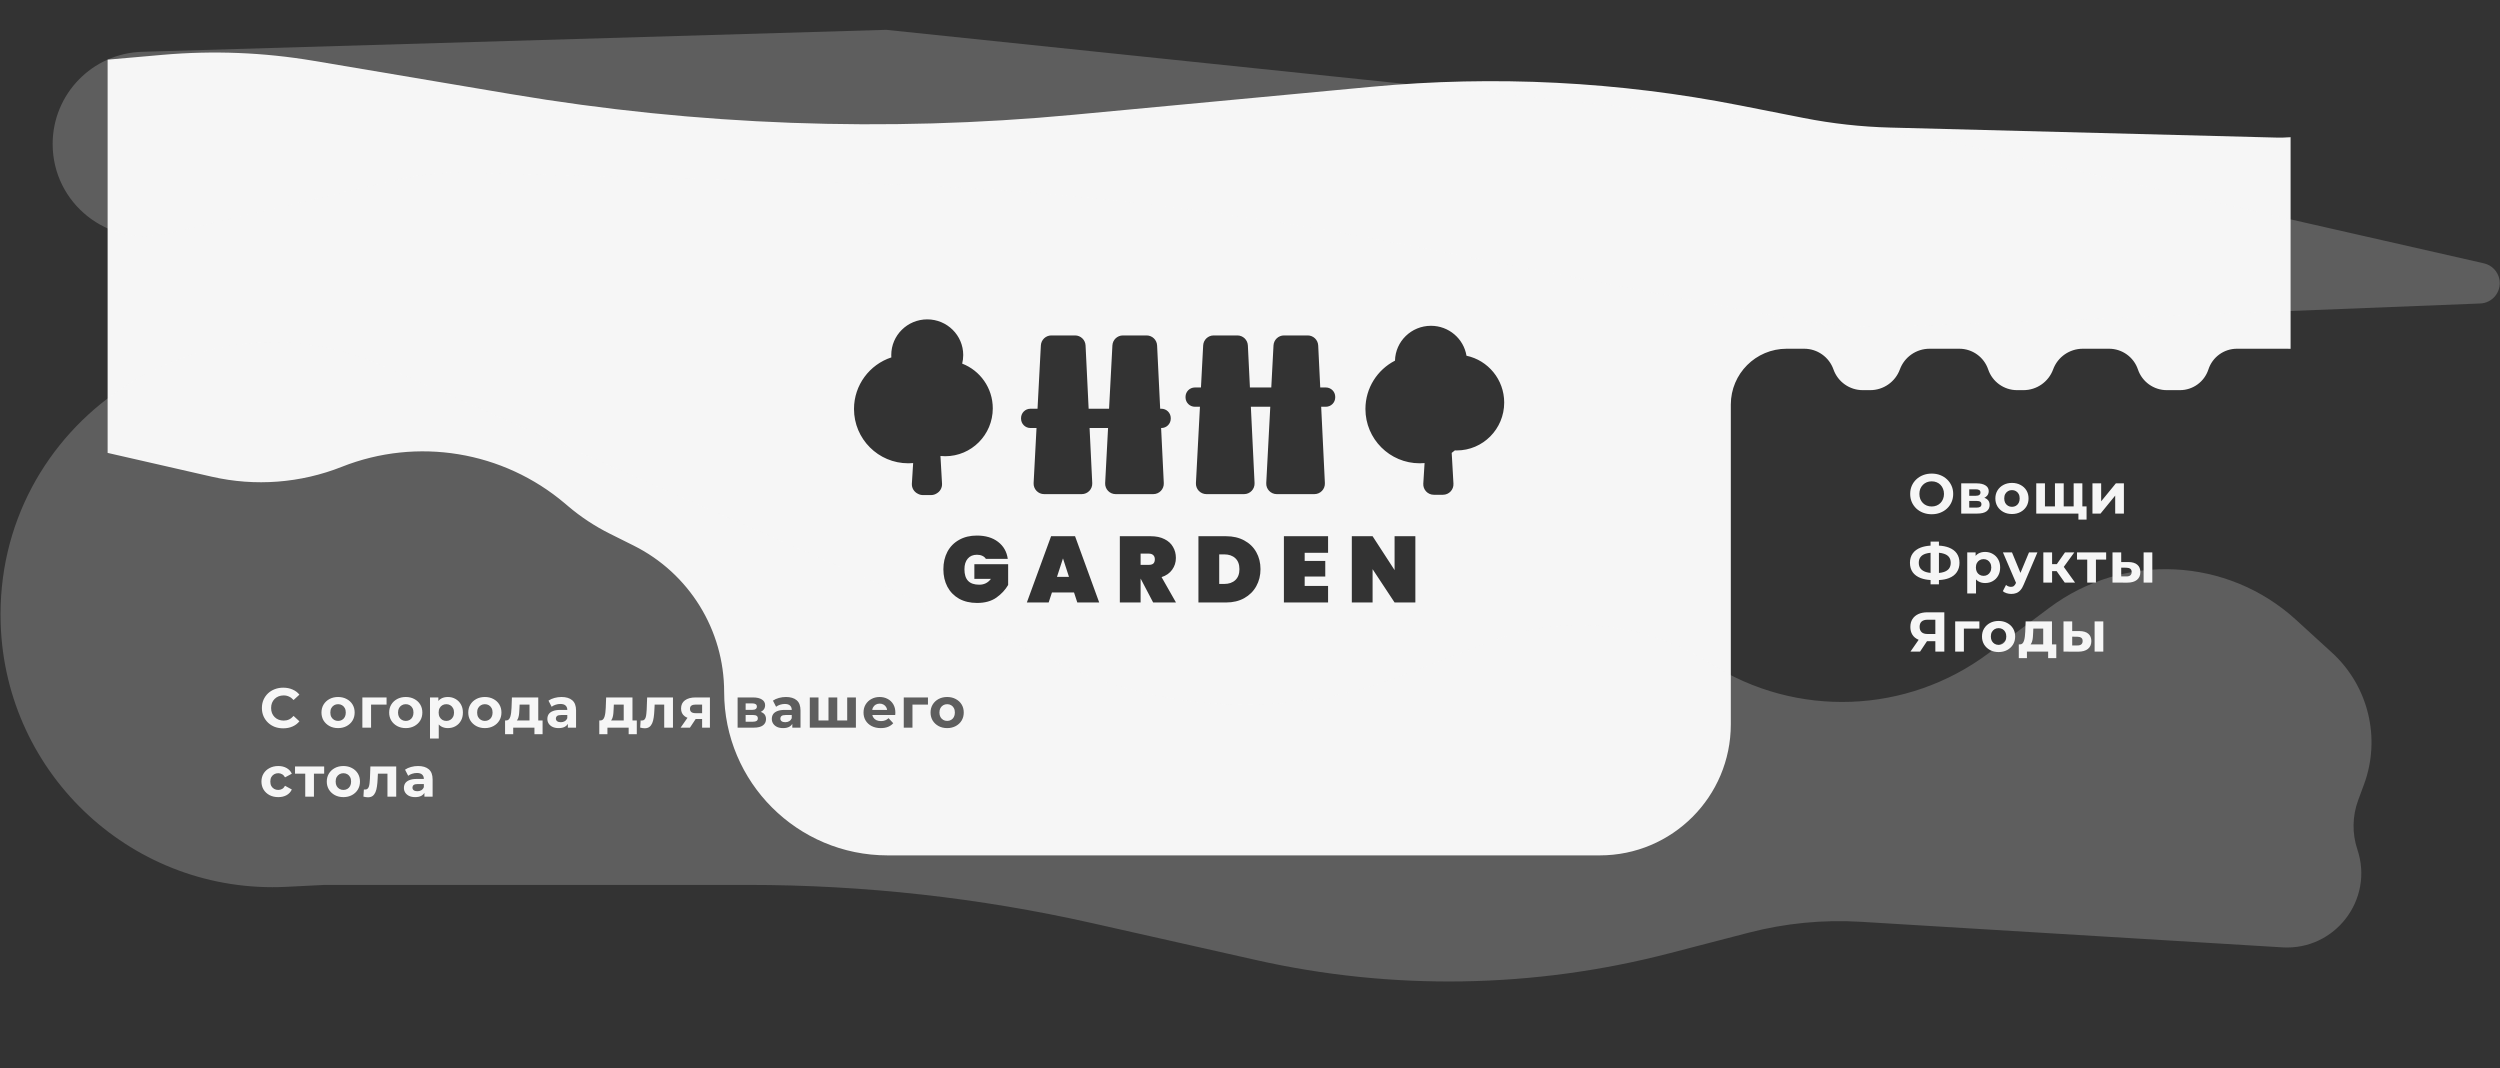 <svg width="2137" height="913" viewBox="0 0 2137 913" fill="none" xmlns="http://www.w3.org/2000/svg">
<rect x="0" y="0" width="2137" height="913" fill="#333333" stroke="none"/>
<path fill-rule="evenodd" clip-rule="evenodd" d="M92 387.141V50.997L139.222 46.853C182.232 43.078 225.547 44.803 268.121 51.985L437.182 80.506C595.715 107.252 757.063 113.184 917.132 98.153L1172.31 74.192C1277.55 64.31 1383.67 69.675 1487.38 90.121L1541.85 100.859C1566.24 105.668 1590.99 108.409 1615.84 109.053L1945.5 117.595C1949.72 117.705 1953.89 117.596 1958 117.28V298.158C1956.78 298.118 1955.56 298.097 1954.33 298.097H1948L1912.11 298.097C1901.01 298.097 1891.18 305.244 1887.75 315.799C1884.32 326.354 1874.49 333.5 1863.39 333.5H1852.19C1841.02 333.5 1831.09 326.38 1827.5 315.799C1823.91 305.217 1813.98 298.097 1802.81 298.097H1780.36C1769.03 298.097 1758.9 305.165 1755 315.799C1751.1 326.432 1740.97 333.5 1729.64 333.5H1724.19C1713.02 333.5 1703.09 326.38 1699.5 315.799C1695.91 305.217 1685.98 298.097 1674.81 298.097H1649.36C1638.03 298.097 1627.9 305.165 1624 315.799C1620.1 326.432 1609.97 333.5 1598.64 333.5H1592.27C1581.02 333.5 1571 326.407 1567.25 315.799C1563.5 305.191 1553.48 298.097 1542.23 298.097L1527.23 298.097C1500.87 298.097 1479.5 319.468 1479.5 345.83V446.564V616.5V619.181C1479.5 681.037 1429.36 731.181 1367.5 731.181H1263H1135H936.5H799H758.761C681.573 731.181 619 668.608 619 591.42C619 538.46 589.066 490.049 541.687 466.386L521.11 456.108C508.416 449.769 496.531 441.925 485.71 432.747L482.956 430.41C430.047 385.532 356.712 373.463 292.212 399.02C256.901 413.011 218.18 415.971 181.152 407.511L92 387.141ZM839.76 475.16C841.04 475.747 842.027 476.6 842.72 477.72H861.44C860.587 471.587 857.813 466.733 853.12 463.16C848.48 459.587 842.453 457.8 835.04 457.8C829.227 457.8 824.16 459.027 819.84 461.48C815.52 463.88 812.187 467.267 809.84 471.64C807.547 476.013 806.4 481 806.4 486.6C806.4 492.2 807.547 497.187 809.84 501.56C812.187 505.933 815.52 509.347 819.84 511.8C824.213 514.2 829.333 515.4 835.2 515.4C841.813 515.4 847.28 513.907 851.6 510.92C855.92 507.88 859.307 504.253 861.76 500.04V482.28H832.88V494.84H847.04C844.533 498.147 841.227 499.8 837.12 499.8C832.8 499.8 829.6 498.707 827.52 496.52C825.44 494.333 824.4 491.027 824.4 486.6C824.4 482.76 825.333 479.747 827.2 477.56C829.067 475.32 831.707 474.2 835.12 474.2C836.933 474.2 838.48 474.52 839.76 475.16ZM896.396 515L899.196 506.44H918.076L920.876 515H939.596L918.956 458.36H898.476L877.756 515H896.396ZM908.636 477.32L913.756 493.08H903.516L908.636 477.32ZM975.071 494.68L985.711 515H1005.23L992.911 493.32C996.858 492.04 999.871 489.933 1001.95 487C1004.08 484.067 1005.15 480.707 1005.15 476.92C1005.15 473.4 1004.32 470.253 1002.67 467.48C1001.07 464.653 998.645 462.44 995.391 460.84C992.138 459.187 988.218 458.36 983.631 458.36H957.231V515H974.991V494.68H975.071ZM982.031 482.84H974.991V473.24H982.031C983.685 473.24 984.938 473.667 985.791 474.52C986.698 475.373 987.151 476.547 987.151 478.04C987.151 479.693 986.725 480.92 985.871 481.72C985.018 482.467 983.738 482.84 982.031 482.84ZM1063.54 461.96C1059.12 459.56 1053.95 458.36 1048.03 458.36H1024.42V515H1048.03C1053.95 515 1059.12 513.773 1063.54 511.32C1068.03 508.813 1071.47 505.4 1073.86 501.08C1076.27 496.76 1077.47 491.907 1077.47 486.52C1077.47 481.08 1076.27 476.227 1073.86 471.96C1071.47 467.693 1068.03 464.36 1063.54 461.96ZM1055.95 495.88C1053.6 498.067 1050.42 499.16 1046.42 499.16H1042.18V473.88H1046.42C1050.42 473.88 1053.6 474.973 1055.95 477.16C1058.29 479.347 1059.47 482.467 1059.47 486.52C1059.47 490.573 1058.29 493.693 1055.95 495.88ZM1115.24 479.48V472.52H1135.24V458.36H1097.48V515H1135.24V500.84H1115.24V492.84H1132.84V479.48H1115.24ZM1192.09 515H1209.85V458.36H1192.09V487.32L1173.29 458.36H1155.53V515H1173.29V486.52L1192.09 515ZM779.469 413.378C779.234 417.174 781.382 420.539 784.589 422.065C785.878 422.782 787.365 423.192 788.957 423.192H795.832C797.633 423.192 799.301 422.667 800.699 421.766C803.572 420.134 805.45 416.97 805.248 413.421L803.901 389.776C805.245 389.911 806.608 389.98 807.987 389.98C830.432 389.98 848.628 371.662 848.628 349.065C848.628 331.603 837.762 316.696 822.467 310.822C823.053 308.471 823.365 306.012 823.365 303.481C823.365 286.647 809.595 273 792.609 273C775.624 273 761.854 286.647 761.854 303.481C761.854 304.163 761.877 304.841 761.921 305.512C743.385 311.597 730 329.042 730 349.614C730 375.244 750.777 396.022 776.408 396.022C777.804 396.022 779.186 395.96 780.551 395.839L779.469 413.378ZM1213.57 396.022C1214.97 396.022 1216.35 395.96 1217.72 395.839L1216.63 413.378C1216.31 418.557 1220.43 422.932 1225.62 422.932H1233.43C1238.6 422.932 1242.71 418.584 1242.41 413.421L1240.92 387.116C1241.83 386.445 1242.73 385.742 1243.59 385.008C1244.11 385.027 1244.63 385.037 1245.15 385.037C1267.6 385.037 1285.79 366.719 1285.79 344.122C1285.79 324.422 1271.96 307.973 1253.55 304.08C1251.18 289.572 1238.49 278.492 1223.18 278.492C1206.43 278.492 1192.8 291.77 1192.44 308.288C1177.43 315.977 1167.17 331.596 1167.17 349.614C1167.17 375.244 1187.94 396.022 1213.57 396.022ZM950.88 295.257C951.131 290.477 955.081 286.73 959.867 286.73H980.101C984.902 286.73 988.857 290.498 989.09 295.293L991.718 349.386H992.757C997.175 349.386 1000.76 352.968 1000.76 357.386V357.862C1000.76 362.281 997.175 365.862 992.757 365.862H992.519L994.806 412.947C995.056 418.083 990.959 422.383 985.817 422.383H953.675C948.519 422.383 944.417 418.059 944.688 412.91L947.164 365.862H931.368L933.655 412.947C933.905 418.083 929.808 422.383 924.666 422.383H892.524C887.368 422.383 883.266 418.059 883.537 412.91L886.013 365.862H880.793C876.374 365.862 872.793 362.281 872.793 357.862V357.386C872.793 352.968 876.374 349.386 880.793 349.386H886.88L889.729 295.257C889.98 290.477 893.93 286.73 898.716 286.73H918.95C923.751 286.73 927.707 290.498 927.939 295.293L930.567 349.386H948.031L950.88 295.257ZM1097.57 286.73C1092.79 286.73 1088.84 290.477 1088.59 295.257L1086.69 331.216H1068.43L1066.68 295.293C1066.45 290.498 1062.49 286.73 1057.69 286.73H1037.46C1032.67 286.73 1028.72 290.477 1028.47 295.257L1026.58 331.216H1021.39C1016.97 331.216 1013.39 334.797 1013.39 339.216V339.692C1013.39 344.11 1016.97 347.692 1021.39 347.692H1025.71L1022.28 412.91C1022.01 418.059 1026.11 422.383 1031.27 422.383H1063.41C1068.55 422.383 1072.65 418.082 1072.4 412.947L1069.23 347.692H1085.83L1082.39 412.91C1082.12 418.059 1086.22 422.383 1091.38 422.383H1123.52C1128.66 422.383 1132.76 418.083 1132.51 412.947L1129.34 347.692H1133.35C1137.77 347.692 1141.35 344.11 1141.35 339.692V339.216C1141.35 334.797 1137.77 331.216 1133.35 331.216H1128.54L1126.8 295.293C1126.56 290.498 1122.61 286.73 1117.81 286.73H1097.57ZM242.064 622.576C239.472 622.576 237.056 622.16 234.816 621.328C232.608 620.464 230.688 619.248 229.056 617.68C227.424 616.112 226.144 614.272 225.216 612.16C224.32 610.048 223.872 607.728 223.872 605.2C223.872 602.672 224.32 600.352 225.216 598.24C226.144 596.128 227.424 594.288 229.056 592.72C230.72 591.152 232.656 589.952 234.864 589.12C237.072 588.256 239.488 587.824 242.112 587.824C245.024 587.824 247.648 588.336 249.984 589.36C252.352 590.352 254.336 591.824 255.936 593.776L250.944 598.384C249.792 597.072 248.512 596.096 247.104 595.456C245.696 594.784 244.16 594.448 242.496 594.448C240.928 594.448 239.488 594.704 238.176 595.216C236.864 595.728 235.728 596.464 234.768 597.424C233.808 598.384 233.056 599.52 232.512 600.832C232 602.144 231.744 603.6 231.744 605.2C231.744 606.8 232 608.256 232.512 609.568C233.056 610.88 233.808 612.016 234.768 612.976C235.728 613.936 236.864 614.672 238.176 615.184C239.488 615.696 240.928 615.952 242.496 615.952C244.16 615.952 245.696 615.632 247.104 614.992C248.512 614.32 249.792 613.312 250.944 611.968L255.936 616.576C254.336 618.528 252.352 620.016 249.984 621.04C247.648 622.064 245.008 622.576 242.064 622.576ZM288.998 622.384C286.246 622.384 283.798 621.808 281.654 620.656C279.542 619.504 277.862 617.936 276.614 615.952C275.398 613.936 274.79 611.648 274.79 609.088C274.79 606.496 275.398 604.208 276.614 602.224C277.862 600.208 279.542 598.64 281.654 597.52C283.798 596.368 286.246 595.792 288.998 595.792C291.718 595.792 294.15 596.368 296.294 597.52C298.438 598.64 300.118 600.192 301.334 602.176C302.55 604.16 303.158 606.464 303.158 609.088C303.158 611.648 302.55 613.936 301.334 615.952C300.118 617.936 298.438 619.504 296.294 620.656C294.15 621.808 291.718 622.384 288.998 622.384ZM288.998 616.24C290.246 616.24 291.366 615.952 292.358 615.376C293.35 614.8 294.134 613.984 294.71 612.928C295.286 611.84 295.574 610.56 295.574 609.088C295.574 607.584 295.286 606.304 294.71 605.248C294.134 604.192 293.35 603.376 292.358 602.8C291.366 602.224 290.246 601.936 288.998 601.936C287.75 601.936 286.63 602.224 285.638 602.8C284.646 603.376 283.846 604.192 283.238 605.248C282.662 606.304 282.374 607.584 282.374 609.088C282.374 610.56 282.662 611.84 283.238 612.928C283.846 613.984 284.646 614.8 285.638 615.376C286.63 615.952 287.75 616.24 288.998 616.24ZM309.748 622V596.176H330.436V602.32H317.188V622H309.748ZM346.862 622.384C344.11 622.384 341.662 621.808 339.518 620.656C337.406 619.504 335.726 617.936 334.478 615.952C333.262 613.936 332.654 611.648 332.654 609.088C332.654 606.496 333.262 604.208 334.478 602.224C335.726 600.208 337.406 598.64 339.518 597.52C341.662 596.368 344.11 595.792 346.862 595.792C349.582 595.792 352.014 596.368 354.158 597.52C356.302 598.64 357.982 600.192 359.198 602.176C360.414 604.16 361.022 606.464 361.022 609.088C361.022 611.648 360.414 613.936 359.198 615.952C357.982 617.936 356.302 619.504 354.158 620.656C352.014 621.808 349.582 622.384 346.862 622.384ZM346.862 616.24C348.11 616.24 349.23 615.952 350.222 615.376C351.214 614.8 351.998 613.984 352.574 612.928C353.15 611.84 353.438 610.56 353.438 609.088C353.438 607.584 353.15 606.304 352.574 605.248C351.998 604.192 351.214 603.376 350.222 602.8C349.23 602.224 348.11 601.936 346.862 601.936C345.614 601.936 344.494 602.224 343.502 602.8C342.51 603.376 341.71 604.192 341.102 605.248C340.526 606.304 340.238 607.584 340.238 609.088C340.238 610.56 340.526 611.84 341.102 612.928C341.71 613.984 342.51 614.8 343.502 615.376C344.494 615.952 345.614 616.24 346.862 616.24ZM382.828 622.384C380.652 622.384 378.749 621.904 377.116 620.944C376.351 620.494 375.663 619.934 375.052 619.266V631.312H367.564V596.176H374.716V599.158C375.362 598.379 376.114 597.737 376.973 597.232C378.604 596.272 380.556 595.792 382.828 595.792C385.26 595.792 387.436 596.352 389.357 597.472C391.309 598.56 392.845 600.096 393.965 602.08C395.116 604.064 395.693 606.4 395.693 609.088C395.693 611.808 395.116 614.16 393.965 616.144C392.845 618.128 391.309 619.664 389.357 620.752C387.436 621.84 385.26 622.384 382.828 622.384ZM381.533 616.24C382.78 616.24 383.884 615.952 384.844 615.376C385.836 614.8 386.62 613.984 387.197 612.928C387.805 611.84 388.108 610.56 388.108 609.088C388.108 607.584 387.805 606.304 387.197 605.248C386.62 604.192 385.836 603.376 384.844 602.8C383.884 602.224 382.78 601.936 381.533 601.936C380.284 601.936 379.164 602.224 378.172 602.8C377.181 603.376 376.396 604.192 375.82 605.248C375.245 606.304 374.957 607.584 374.957 609.088C374.957 610.56 375.245 611.84 375.82 612.928C376.396 613.984 377.181 614.8 378.172 615.376C379.164 615.952 380.284 616.24 381.533 616.24ZM414.477 622.384C411.725 622.384 409.277 621.808 407.133 620.656C405.021 619.504 403.341 617.936 402.093 615.952C400.877 613.936 400.269 611.648 400.269 609.088C400.269 606.496 400.877 604.208 402.093 602.224C403.341 600.208 405.021 598.64 407.133 597.52C409.277 596.368 411.725 595.792 414.477 595.792C417.197 595.792 419.629 596.368 421.773 597.52C423.917 598.64 425.597 600.192 426.813 602.176C428.029 604.16 428.637 606.464 428.637 609.088C428.637 611.648 428.029 613.936 426.813 615.952C425.597 617.936 423.917 619.504 421.773 620.656C419.629 621.808 417.197 622.384 414.477 622.384ZM414.477 616.24C415.725 616.24 416.845 615.952 417.837 615.376C418.829 614.8 419.613 613.984 420.189 612.928C420.765 611.84 421.053 610.56 421.053 609.088C421.053 607.584 420.765 606.304 420.189 605.248C419.613 604.192 418.829 603.376 417.837 602.8C416.845 602.224 415.725 601.936 414.477 601.936C413.229 601.936 412.109 602.224 411.117 602.8C410.125 603.376 409.325 604.192 408.717 605.248C408.141 606.304 407.853 607.584 407.853 609.088C407.853 610.56 408.141 611.84 408.717 612.928C409.325 613.984 410.125 614.8 411.117 615.376C412.109 615.952 413.229 616.24 414.477 616.24ZM463.796 615.856H460.1V596.176H437.588L437.252 605.104C437.188 606.544 437.076 607.92 436.916 609.232C436.756 610.512 436.516 611.664 436.196 612.688C435.876 613.68 435.428 614.464 434.852 615.04C434.276 615.584 433.524 615.856 432.596 615.856H431.732V627.568H438.692V622H456.836V627.568H463.796V615.856ZM444.164 602.32H452.612V615.856H441.765C441.866 615.75 441.962 615.638 442.052 615.52C442.564 614.816 442.948 613.968 443.204 612.976C443.492 611.952 443.684 610.816 443.78 609.568C443.876 608.32 443.956 607.008 444.02 605.632L444.164 602.32ZM485.404 622V618.791C484.84 619.739 484.072 620.505 483.1 621.088C481.66 621.952 479.804 622.384 477.532 622.384C475.516 622.384 473.788 622.048 472.348 621.376C470.908 620.672 469.804 619.728 469.036 618.544C468.268 617.36 467.884 616.032 467.884 614.56C467.884 613.024 468.252 611.68 468.988 610.528C469.756 609.376 470.956 608.48 472.588 607.84C474.22 607.168 476.348 606.832 478.972 606.832H484.924C484.924 605.232 484.428 603.984 483.436 603.088C482.476 602.192 480.988 601.744 478.972 601.744C477.596 601.744 476.236 601.968 474.892 602.416C473.58 602.832 472.46 603.408 471.532 604.144L468.844 598.912C470.252 597.92 471.948 597.152 473.932 596.608C475.916 596.064 477.932 595.792 479.98 595.792C483.916 595.792 486.972 596.72 489.148 598.576C491.324 600.432 492.412 603.328 492.412 607.264V622H485.404ZM484.924 611.2V613.84C484.476 614.992 483.756 615.872 482.764 616.48C481.772 617.056 480.652 617.344 479.404 617.344C478.092 617.344 477.052 617.072 476.284 616.528C475.548 615.952 475.18 615.184 475.18 614.224C475.18 613.36 475.5 612.64 476.14 612.064C476.812 611.488 478.028 611.2 479.788 611.2H484.924ZM544.335 615.856H540.639V596.176H518.127L517.791 605.104C517.727 606.544 517.615 607.92 517.455 609.232C517.295 610.512 517.055 611.664 516.735 612.688C516.415 613.68 515.967 614.464 515.391 615.04C514.815 615.584 514.063 615.856 513.135 615.856H512.271V627.568H519.231V622H537.375V627.568H544.335V615.856ZM524.703 602.32H533.151V615.856H522.303C522.405 615.75 522.5 615.638 522.591 615.52C523.103 614.816 523.487 613.968 523.743 612.976C524.031 611.952 524.223 610.816 524.319 609.568C524.415 608.32 524.495 607.008 524.559 605.632L524.703 602.32ZM547.223 621.952L547.607 615.808L548.183 615.904H548.711C549.607 615.904 550.311 615.648 550.823 615.136C551.335 614.624 551.719 613.936 551.975 613.072C552.231 612.176 552.407 611.168 552.503 610.048C552.631 608.928 552.727 607.76 552.791 606.544L553.175 596.176H575.255V622H567.767V602.32H559.603L559.367 606.88C559.271 609.184 559.079 611.296 558.791 613.216C558.535 615.136 558.103 616.8 557.495 618.208C556.887 619.584 556.071 620.656 555.047 621.424C554.023 622.16 552.711 622.528 551.111 622.528C550.535 622.528 549.927 622.48 549.287 622.384C548.647 622.288 547.959 622.144 547.223 621.952ZM600.168 622V614.608H594.656L589.752 622H581.784L587.667 613.566C586.804 613.227 586.027 612.807 585.336 612.304C583.224 610.768 582.168 608.56 582.168 605.68C582.168 602.608 583.272 600.256 585.48 598.624C587.72 596.992 590.728 596.176 594.504 596.176H606.84V622H600.168ZM600.168 602.272V609.616H594.552C591.384 609.616 589.8 608.384 589.8 605.92C589.8 604.64 590.216 603.712 591.048 603.136C591.912 602.56 593.112 602.272 594.648 602.272H600.168ZM630.51 622V596.176H643.71C646.942 596.176 649.47 596.768 651.294 597.952C653.118 599.104 654.03 600.736 654.03 602.848C654.03 604.96 653.166 606.624 651.438 607.84C651.072 608.095 650.68 608.323 650.262 608.524C651.114 608.799 651.842 609.163 652.446 609.616C654.014 610.768 654.798 612.448 654.798 614.656C654.798 616.928 653.934 618.72 652.206 620.032C650.478 621.344 647.838 622 644.286 622H630.51ZM637.374 616.912H643.662C645.038 616.912 646.062 616.688 646.734 616.24C647.438 615.76 647.79 615.04 647.79 614.08C647.79 613.088 647.47 612.368 646.83 611.92C646.19 611.44 645.182 611.2 643.806 611.2H637.374V616.912ZM637.374 606.784H643.038C644.35 606.784 645.326 606.544 645.966 606.064C646.638 605.584 646.974 604.896 646.974 604C646.974 603.072 646.638 602.384 645.966 601.936C645.326 601.488 644.35 601.264 643.038 601.264H637.374V606.784ZM677.265 622V618.791C676.702 619.739 675.934 620.505 674.961 621.088C673.521 621.952 671.665 622.384 669.393 622.384C667.377 622.384 665.649 622.048 664.209 621.376C662.769 620.672 661.665 619.728 660.897 618.544C660.129 617.36 659.745 616.032 659.745 614.56C659.745 613.024 660.113 611.68 660.849 610.528C661.617 609.376 662.817 608.48 664.449 607.84C666.081 607.168 668.209 606.832 670.833 606.832H676.785C676.785 605.232 676.289 603.984 675.297 603.088C674.337 602.192 672.849 601.744 670.833 601.744C669.457 601.744 668.097 601.968 666.753 602.416C665.441 602.832 664.321 603.408 663.393 604.144L660.705 598.912C662.113 597.92 663.809 597.152 665.793 596.608C667.777 596.064 669.793 595.792 671.841 595.792C675.777 595.792 678.833 596.72 681.009 598.576C683.185 600.432 684.273 603.328 684.273 607.264V622H677.265ZM676.785 611.2V613.84C676.337 614.992 675.617 615.872 674.625 616.48C673.633 617.056 672.513 617.344 671.265 617.344C669.953 617.344 668.913 617.072 668.145 616.528C667.409 615.952 667.041 615.184 667.041 614.224C667.041 613.36 667.361 612.64 668.001 612.064C668.673 611.488 669.889 611.2 671.649 611.2H676.785ZM708.202 596.176V615.856H699.658V596.176H692.218V622H731.626V596.176H724.186V615.856H715.69V596.176H708.202ZM752.876 622.384C749.932 622.384 747.34 621.808 745.1 620.656C742.892 619.504 741.18 617.936 739.964 615.952C738.748 613.936 738.14 611.648 738.14 609.088C738.14 606.496 738.732 604.208 739.916 602.224C741.132 600.208 742.78 598.64 744.86 597.52C746.94 596.368 749.292 595.792 751.916 595.792C754.444 595.792 756.716 596.336 758.732 597.424C760.78 598.48 762.396 600.016 763.58 602.032C764.764 604.016 765.356 606.4 765.356 609.184C765.356 609.472 765.34 609.808 765.308 610.192C765.291 610.381 765.273 610.565 765.256 610.745C765.242 610.9 765.227 611.052 765.212 611.2H745.673C745.824 611.887 746.065 612.527 746.396 613.12C747.036 614.176 747.916 614.992 749.036 615.568C750.188 616.112 751.532 616.384 753.068 616.384C754.444 616.384 755.644 616.176 756.668 615.76C757.724 615.344 758.684 614.72 759.548 613.888L763.532 618.208C762.348 619.552 760.86 620.592 759.068 621.328C757.276 622.032 755.212 622.384 752.876 622.384ZM746.3 604.672C745.949 605.312 745.711 606.032 745.587 606.832H758.304C758.182 606.018 757.941 605.282 757.58 604.624C757.036 603.632 756.284 602.864 755.324 602.32C754.364 601.744 753.244 601.456 751.964 601.456C750.684 601.456 749.548 601.744 748.556 602.32C747.596 602.864 746.844 603.648 746.3 604.672ZM772.536 622V596.176H793.224V602.32H779.976V622H772.536ZM809.65 622.384C806.898 622.384 804.45 621.808 802.306 620.656C800.194 619.504 798.514 617.936 797.266 615.952C796.05 613.936 795.442 611.648 795.442 609.088C795.442 606.496 796.05 604.208 797.266 602.224C798.514 600.208 800.194 598.64 802.306 597.52C804.45 596.368 806.898 595.792 809.65 595.792C812.37 595.792 814.802 596.368 816.946 597.52C819.09 598.64 820.77 600.192 821.986 602.176C823.202 604.16 823.81 606.464 823.81 609.088C823.81 611.648 823.202 613.936 821.986 615.952C820.77 617.936 819.09 619.504 816.946 620.656C814.802 621.808 812.37 622.384 809.65 622.384ZM809.65 616.24C810.898 616.24 812.018 615.952 813.01 615.376C814.002 614.8 814.786 613.984 815.362 612.928C815.938 611.84 816.226 610.56 816.226 609.088C816.226 607.584 815.938 606.304 815.362 605.248C814.786 604.192 814.002 603.376 813.01 602.8C812.018 602.224 810.898 601.936 809.65 601.936C808.402 601.936 807.282 602.224 806.29 602.8C805.298 603.376 804.498 604.192 803.89 605.248C803.314 606.304 803.026 607.584 803.026 609.088C803.026 610.56 803.314 611.84 803.89 612.928C804.498 613.984 805.298 614.8 806.29 615.376C807.282 615.952 808.402 616.24 809.65 616.24ZM237.888 681.384C235.104 681.384 232.624 680.824 230.448 679.704C228.272 678.552 226.56 676.968 225.312 674.952C224.096 672.936 223.488 670.648 223.488 668.088C223.488 665.496 224.096 663.208 225.312 661.224C226.56 659.208 228.272 657.64 230.448 656.52C232.624 655.368 235.104 654.792 237.888 654.792C240.608 654.792 242.976 655.368 244.992 656.52C247.008 657.64 248.496 659.256 249.456 661.368L243.648 664.488C242.976 663.272 242.128 662.376 241.104 661.8C240.112 661.224 239.024 660.936 237.84 660.936C236.56 660.936 235.408 661.224 234.384 661.8C233.36 662.376 232.544 663.192 231.936 664.248C231.36 665.304 231.072 666.584 231.072 668.088C231.072 669.592 231.36 670.872 231.936 671.928C232.544 672.984 233.36 673.8 234.384 674.376C235.408 674.952 236.56 675.24 237.84 675.24C239.024 675.24 240.112 674.968 241.104 674.424C242.128 673.848 242.976 672.936 243.648 671.688L249.456 674.856C248.496 676.936 247.008 678.552 244.992 679.704C242.976 680.824 240.608 681.384 237.888 681.384ZM260.919 681V661.32H252.183V655.176H277.095V661.32H268.359V681H260.919ZM293.545 681.384C290.793 681.384 288.345 680.808 286.201 679.656C284.089 678.504 282.409 676.936 281.161 674.952C279.945 672.936 279.337 670.648 279.337 668.088C279.337 665.496 279.945 663.208 281.161 661.224C282.409 659.208 284.089 657.64 286.201 656.52C288.345 655.368 290.793 654.792 293.545 654.792C296.265 654.792 298.697 655.368 300.841 656.52C302.985 657.64 304.665 659.192 305.881 661.176C307.097 663.16 307.705 665.464 307.705 668.088C307.705 670.648 307.097 672.936 305.881 674.952C304.665 676.936 302.985 678.504 300.841 679.656C298.697 680.808 296.265 681.384 293.545 681.384ZM293.545 675.24C294.793 675.24 295.913 674.952 296.905 674.376C297.897 673.8 298.681 672.984 299.257 671.928C299.833 670.84 300.121 669.56 300.121 668.088C300.121 666.584 299.833 665.304 299.257 664.248C298.681 663.192 297.897 662.376 296.905 661.8C295.913 661.224 294.793 660.936 293.545 660.936C292.297 660.936 291.177 661.224 290.185 661.8C289.193 662.376 288.393 663.192 287.785 664.248C287.209 665.304 286.921 666.584 286.921 668.088C286.921 669.56 287.209 670.84 287.785 671.928C288.393 672.984 289.193 673.8 290.185 674.376C291.177 674.952 292.297 675.24 293.545 675.24ZM310.656 680.952L311.04 674.808L311.616 674.904H312.144C313.04 674.904 313.744 674.648 314.256 674.136C314.768 673.624 315.152 672.936 315.408 672.072C315.664 671.176 315.84 670.168 315.936 669.048C316.064 667.928 316.16 666.76 316.224 665.544L316.608 655.176H338.688V681H331.2V661.32H323.036L322.8 665.88C322.704 668.184 322.512 670.296 322.224 672.216C321.968 674.136 321.536 675.8 320.928 677.208C320.32 678.584 319.504 679.656 318.48 680.424C317.456 681.16 316.144 681.528 314.544 681.528C313.968 681.528 313.36 681.48 312.72 681.384C312.08 681.288 311.392 681.144 310.656 680.952ZM362.785 681V677.791C362.221 678.739 361.453 679.505 360.481 680.088C359.041 680.952 357.185 681.384 354.913 681.384C352.897 681.384 351.169 681.048 349.729 680.376C348.289 679.672 347.185 678.728 346.417 677.544C345.649 676.36 345.265 675.032 345.265 673.56C345.265 672.024 345.633 670.68 346.369 669.528C347.137 668.376 348.337 667.48 349.969 666.84C351.601 666.168 353.729 665.832 356.353 665.832H362.305C362.305 664.232 361.809 662.984 360.817 662.088C359.857 661.192 358.369 660.744 356.353 660.744C354.977 660.744 353.617 660.968 352.273 661.416C350.961 661.832 349.841 662.408 348.913 663.144L346.225 657.912C347.633 656.92 349.329 656.152 351.313 655.608C353.297 655.064 355.313 654.792 357.361 654.792C361.297 654.792 364.353 655.72 366.529 657.576C368.705 659.432 369.793 662.328 369.793 666.264V681H362.785ZM362.305 670.2V672.84C361.857 673.992 361.137 674.872 360.145 675.48C359.153 676.056 358.033 676.344 356.785 676.344C355.473 676.344 354.433 676.072 353.665 675.528C352.929 674.952 352.561 674.184 352.561 673.224C352.561 672.36 352.881 671.64 353.521 671.064C354.193 670.488 355.409 670.2 357.169 670.2H362.305ZM1643.86 438.28C1646.14 439.144 1648.6 439.576 1651.26 439.576C1653.88 439.576 1656.3 439.144 1658.5 438.28C1660.74 437.416 1662.68 436.216 1664.31 434.68C1665.98 433.112 1667.27 431.272 1668.2 429.16C1669.13 427.016 1669.59 424.696 1669.59 422.2C1669.59 419.672 1669.13 417.368 1668.2 415.288C1667.27 413.176 1665.98 411.336 1664.31 409.768C1662.68 408.2 1660.74 406.984 1658.5 406.12C1656.3 405.256 1653.86 404.824 1651.21 404.824C1648.58 404.824 1646.15 405.256 1643.91 406.12C1641.67 406.984 1639.72 408.2 1638.06 409.768C1636.39 411.336 1635.1 413.176 1634.17 415.288C1633.27 417.4 1632.82 419.704 1632.82 422.2C1632.82 424.696 1633.27 427 1634.17 429.112C1635.1 431.224 1636.38 433.064 1638.01 434.632C1639.67 436.2 1641.62 437.416 1643.86 438.28ZM1655.34 432.184C1654.09 432.696 1652.71 432.952 1651.21 432.952C1649.7 432.952 1648.31 432.696 1647.03 432.184C1645.75 431.672 1644.63 430.936 1643.67 429.976C1642.74 429.016 1642.01 427.88 1641.46 426.568C1640.95 425.224 1640.7 423.768 1640.7 422.2C1640.7 420.6 1640.95 419.144 1641.46 417.832C1642.01 416.52 1642.76 415.384 1643.72 414.424C1644.68 413.464 1645.78 412.728 1647.03 412.216C1648.31 411.704 1649.7 411.448 1651.21 411.448C1652.71 411.448 1654.1 411.704 1655.38 412.216C1656.66 412.728 1657.77 413.464 1658.7 414.424C1659.66 415.384 1660.39 416.52 1660.9 417.832C1661.45 419.144 1661.72 420.6 1661.72 422.2C1661.72 423.8 1661.45 425.256 1660.9 426.568C1660.39 427.88 1659.66 429.016 1658.7 429.976C1657.74 430.936 1656.62 431.672 1655.34 432.184ZM1676.45 413.176V439H1690.22C1693.77 439 1696.41 438.344 1698.14 437.032C1699.87 435.72 1700.73 433.928 1700.73 431.656C1700.73 429.448 1699.95 427.768 1698.38 426.616C1697.78 426.163 1697.05 425.799 1696.2 425.524C1696.62 425.323 1697.01 425.096 1697.37 424.84C1699.1 423.624 1699.97 421.96 1699.97 419.848C1699.97 417.736 1699.05 416.104 1697.23 414.952C1695.41 413.768 1692.88 413.176 1689.65 413.176H1676.45ZM1689.6 433.912H1683.31V428.2H1689.74C1691.12 428.2 1692.13 428.44 1692.77 428.92C1693.41 429.368 1693.73 430.088 1693.73 431.08C1693.73 432.04 1693.37 432.76 1692.67 433.24C1692 433.688 1690.97 433.912 1689.6 433.912ZM1688.97 423.784H1683.31V418.264H1688.97C1690.29 418.264 1691.26 418.488 1691.9 418.936C1692.57 419.384 1692.91 420.072 1692.91 421C1692.91 421.896 1692.57 422.584 1691.9 423.064C1691.26 423.544 1690.29 423.784 1688.97 423.784ZM1712.5 437.656C1714.64 438.808 1717.09 439.384 1719.84 439.384C1722.56 439.384 1724.99 438.808 1727.14 437.656C1729.28 436.504 1730.96 434.936 1732.18 432.952C1733.39 430.936 1734 428.648 1734 426.088C1734 423.464 1733.39 421.16 1732.18 419.176C1730.96 417.192 1729.28 415.64 1727.14 414.52C1724.99 413.368 1722.56 412.792 1719.84 412.792C1717.09 412.792 1714.64 413.368 1712.5 414.52C1710.39 415.64 1708.71 417.208 1707.46 419.224C1706.24 421.208 1705.63 423.496 1705.63 426.088C1705.63 428.648 1706.24 430.936 1707.46 432.952C1708.71 434.936 1710.39 436.504 1712.5 437.656ZM1723.2 432.376C1722.21 432.952 1721.09 433.24 1719.84 433.24C1718.59 433.24 1717.47 432.952 1716.48 432.376C1715.49 431.8 1714.69 430.984 1714.08 429.928C1713.51 428.84 1713.22 427.56 1713.22 426.088C1713.22 424.584 1713.51 423.304 1714.08 422.248C1714.69 421.192 1715.49 420.376 1716.48 419.8C1717.47 419.224 1718.59 418.936 1719.84 418.936C1721.09 418.936 1722.21 419.224 1723.2 419.8C1724.19 420.376 1724.98 421.192 1725.55 422.248C1726.13 423.304 1726.42 424.584 1726.42 426.088C1726.42 427.56 1726.13 428.84 1725.55 429.928C1724.98 430.984 1724.19 431.8 1723.2 432.376ZM1756.58 432.856V413.176H1764.06V432.856H1772.37H1772.56V413.176H1780V432.856H1783.6V444.136H1776.64V439H1772.37H1740.59V413.176H1748.03V432.856H1756.58ZM1788.63 413.176V439H1795.54L1808.07 423.64V439H1815.51V413.176H1808.64L1796.07 428.536V413.176H1788.63ZM1657.4 495.837V499.488H1650.25V495.81C1647.04 495.617 1644.24 495.067 1641.85 494.16C1638.84 493.008 1636.55 491.344 1634.98 489.168C1633.42 486.96 1632.63 484.272 1632.63 481.104C1632.63 477.936 1633.42 475.264 1634.98 473.088C1636.55 470.88 1638.84 469.2 1641.85 468.048C1644.24 467.141 1647.04 466.591 1650.25 466.398V462.96H1657.4V466.388C1660.65 466.572 1663.46 467.125 1665.85 468.048C1668.86 469.2 1671.13 470.88 1672.66 473.088C1674.2 475.296 1674.97 477.968 1674.97 481.104C1674.97 484.208 1674.2 486.88 1672.66 489.12C1671.16 491.328 1668.94 493.008 1665.99 494.16C1663.58 495.115 1660.71 495.674 1657.4 495.837ZM1650.25 472.515C1648.68 472.661 1647.31 472.916 1646.12 473.28C1644.14 473.888 1642.65 474.848 1641.66 476.16C1640.66 477.44 1640.17 479.088 1640.17 481.104C1640.17 483.12 1640.7 484.784 1641.75 486.096C1642.81 487.376 1644.33 488.336 1646.31 488.976C1647.48 489.328 1648.79 489.578 1650.25 489.726V472.515ZM1657.4 472.493V489.76C1659.03 489.611 1660.45 489.334 1661.67 488.928C1663.62 488.256 1665.08 487.28 1666.04 486C1667 484.688 1667.48 483.04 1667.48 481.056C1667.48 479.072 1666.98 477.44 1665.99 476.16C1665 474.88 1663.54 473.936 1661.62 473.328C1660.42 472.919 1659.01 472.641 1657.4 472.493ZM1691.15 496.944C1692.79 497.904 1694.69 498.384 1696.87 498.384C1699.3 498.384 1701.47 497.84 1703.39 496.752C1705.35 495.664 1706.88 494.128 1708 492.144C1709.15 490.16 1709.73 487.808 1709.73 485.088C1709.73 482.4 1709.15 480.064 1708 478.08C1706.88 476.096 1705.35 474.56 1703.39 473.472C1701.47 472.352 1699.3 471.792 1696.87 471.792C1694.59 471.792 1692.64 472.272 1691.01 473.232C1690.15 473.737 1689.4 474.379 1688.75 475.158V472.176H1681.6V507.312H1689.09V495.266C1689.7 495.934 1690.39 496.494 1691.15 496.944ZM1698.88 491.376C1697.92 491.952 1696.82 492.24 1695.57 492.24C1694.32 492.24 1693.2 491.952 1692.21 491.376C1691.22 490.8 1690.43 489.984 1689.86 488.928C1689.28 487.84 1688.99 486.56 1688.99 485.088C1688.99 483.584 1689.28 482.304 1689.86 481.248C1690.43 480.192 1691.22 479.376 1692.21 478.8C1693.2 478.224 1694.32 477.936 1695.57 477.936C1696.82 477.936 1697.92 478.224 1698.88 478.8C1699.87 479.376 1700.66 480.192 1701.23 481.248C1701.84 482.304 1702.15 483.584 1702.15 485.088C1702.15 486.56 1701.84 487.84 1701.23 488.928C1700.66 489.984 1699.87 490.8 1698.88 491.376ZM1715.23 507.072C1716.55 507.488 1717.87 507.696 1719.22 507.696C1720.79 507.696 1722.21 507.456 1723.49 506.976C1724.8 506.496 1725.99 505.664 1727.04 504.48C1728.13 503.296 1729.09 501.664 1729.92 499.584L1741.59 472.176H1734.39L1727.09 489.714L1719.84 472.176H1712.11L1723.29 498.216L1723.2 498.432C1722.69 499.584 1722.11 500.4 1721.47 500.88C1720.87 501.392 1720.03 501.648 1718.98 501.648C1718.24 501.648 1717.49 501.504 1716.72 501.216C1715.99 500.928 1715.33 500.528 1714.75 500.016L1712.02 505.344C1712.85 506.08 1713.92 506.656 1715.23 507.072ZM1758.01 488.208L1764.93 498H1773.76L1764.11 484.567L1773.13 472.176H1765.17L1758.17 482.208H1754.13V472.176H1746.64V498H1754.13V488.208H1758.01ZM1784.16 478.32V498H1791.6V478.32H1800.34V472.176H1775.43V478.32H1784.16ZM1832.36 472.176V498H1839.8V472.176H1832.36ZM1826.98 482.736C1825.29 481.232 1822.74 480.464 1819.35 480.432H1813.21V472.176H1805.77V498L1818.34 498.048C1821.93 498.048 1824.7 497.264 1826.65 495.696C1828.6 494.096 1829.58 491.872 1829.58 489.024C1829.58 486.304 1828.71 484.208 1826.98 482.736ZM1820.98 491.808C1820.22 492.448 1819.11 492.752 1817.67 492.72H1813.21V485.232L1817.67 485.28C1819.11 485.312 1820.22 485.616 1820.98 486.192C1821.75 486.736 1822.14 487.648 1822.14 488.928C1822.14 490.208 1821.75 491.168 1820.98 491.808ZM1654.33 548.072V557H1662.01V523.4H1647.51C1644.57 523.4 1642.01 523.896 1639.83 524.888C1637.66 525.88 1635.96 527.32 1634.74 529.208C1633.56 531.064 1632.97 533.304 1632.97 535.928C1632.97 538.456 1633.53 540.632 1634.65 542.456C1635.77 544.28 1637.38 545.672 1639.5 546.632C1639.69 546.719 1639.88 546.802 1640.08 546.881L1633.06 557H1641.27L1647.21 548.072H1654.33ZM1654.33 541.928V529.736H1647.7C1645.5 529.736 1643.8 530.248 1642.62 531.272C1641.46 532.296 1640.89 533.816 1640.89 535.832C1640.89 537.784 1641.45 539.288 1642.57 540.344C1643.69 541.4 1645.34 541.928 1647.51 541.928H1654.33ZM1671.29 531.176V557H1678.73V537.32H1691.98V531.176H1671.29ZM1701.06 555.656C1703.2 556.808 1705.65 557.384 1708.4 557.384C1711.12 557.384 1713.56 556.808 1715.7 555.656C1717.84 554.504 1719.52 552.936 1720.74 550.952C1721.96 548.936 1722.56 546.648 1722.56 544.088C1722.56 541.464 1721.96 539.16 1720.74 537.176C1719.52 535.192 1717.84 533.64 1715.7 532.52C1713.56 531.368 1711.12 530.792 1708.4 530.792C1705.65 530.792 1703.2 531.368 1701.06 532.52C1698.95 533.64 1697.27 535.208 1696.02 537.224C1694.8 539.208 1694.2 541.496 1694.2 544.088C1694.2 546.648 1694.8 548.936 1696.02 550.952C1697.27 552.936 1698.95 554.504 1701.06 555.656ZM1711.76 550.376C1710.77 550.952 1709.65 551.24 1708.4 551.24C1707.16 551.24 1706.04 550.952 1705.04 550.376C1704.05 549.8 1703.25 548.984 1702.64 547.928C1702.07 546.84 1701.78 545.56 1701.78 544.088C1701.78 542.584 1702.07 541.304 1702.64 540.248C1703.25 539.192 1704.05 538.376 1705.04 537.8C1706.04 537.224 1707.16 536.936 1708.4 536.936C1709.65 536.936 1710.77 537.224 1711.76 537.8C1712.76 538.376 1713.54 539.192 1714.12 540.248C1714.69 541.304 1714.98 542.584 1714.98 544.088C1714.98 545.56 1714.69 546.84 1714.12 547.928C1713.54 548.984 1712.76 549.8 1711.76 550.376ZM1754.03 550.856H1757.72V562.568H1750.76V557H1732.62V562.568H1725.66V550.856H1726.52C1727.45 550.856 1728.2 550.584 1728.78 550.04C1729.36 549.464 1729.8 548.68 1730.12 547.688C1730.44 546.664 1730.68 545.512 1730.84 544.232C1731 542.92 1731.12 541.544 1731.18 540.104L1731.52 531.176H1754.03V550.856ZM1746.54 550.856V537.32H1738.09L1737.95 540.632C1737.88 542.008 1737.8 543.32 1737.71 544.568C1737.61 545.816 1737.42 546.952 1737.13 547.976C1736.88 548.968 1736.49 549.816 1735.98 550.52C1735.89 550.638 1735.79 550.75 1735.69 550.856H1746.54ZM1790.47 531.176V557H1797.91V531.176H1790.47ZM1785.09 541.736C1783.4 540.232 1780.85 539.464 1777.46 539.432H1771.32V531.176H1763.88V557L1776.45 557.048C1780.04 557.048 1782.8 556.264 1784.76 554.696C1786.71 553.096 1787.68 550.872 1787.68 548.024C1787.68 545.304 1786.82 543.208 1785.09 541.736ZM1779.09 550.808C1778.32 551.448 1777.22 551.752 1775.78 551.72H1771.32V544.232L1775.78 544.28C1777.22 544.312 1778.32 544.616 1779.09 545.192C1779.86 545.736 1780.24 546.648 1780.24 547.928C1780.24 549.208 1779.86 550.168 1779.09 550.808Z" fill="#F6F6F6"/>
<path d="M45 123.091C45 80.442 78.906 45.521 121.536 44.263L757.5 25.5L1658.45 119.39L2123.27 225.1C2130.09 226.651 2135.31 232.137 2136.53 239.024V239.024C2138.37 249.397 2130.63 259.004 2120.1 259.42L1625.29 278.955C1590.88 280.314 1556.42 277.714 1522.6 271.206L1183.29 205.918C1033.73 177.14 882.062 160.621 729.808 156.526L399.259 147.636C378.776 147.085 358.307 149.172 338.357 153.845L141.848 199.875C92.366 211.466 45 173.913 45 123.091V123.091Z" fill="#F6F6F6" fill-opacity="0.22"/>
<path d="M0.567 532.91C-4.798 361.81 170.168 243.659 326.873 312.562L914.159 570.792C1004.07 610.327 1105.95 612.81 1197.68 577.703L1274.86 548.164C1336.77 524.474 1406.23 531.534 1462.1 567.194V567.194C1535.45 614.012 1630.13 610.509 1699.82 558.399L1751.83 519.504C1815.47 471.916 1903.95 476.245 1962.64 529.819L1993.3 557.807C2024.55 586.336 2035.39 630.964 2020.71 670.652L2015.77 684.009C2010.74 697.594 2010.51 712.488 2015.11 726.223V726.223C2029.4 768.921 1995.97 812.527 1951.02 809.802L1590.64 787.949C1558.41 785.995 1526.08 789.134 1494.84 797.249L1426.89 814.898C1311.3 844.918 1190.22 846.89 1073.72 820.651L933.985 789.18C837.315 767.407 738.53 756.42 639.439 756.42H277.5L244.905 758.062C114.801 764.618 4.649 663.116 0.567 532.91V532.91Z" fill="#F6F6F6" fill-opacity="0.22"/>
</svg>
